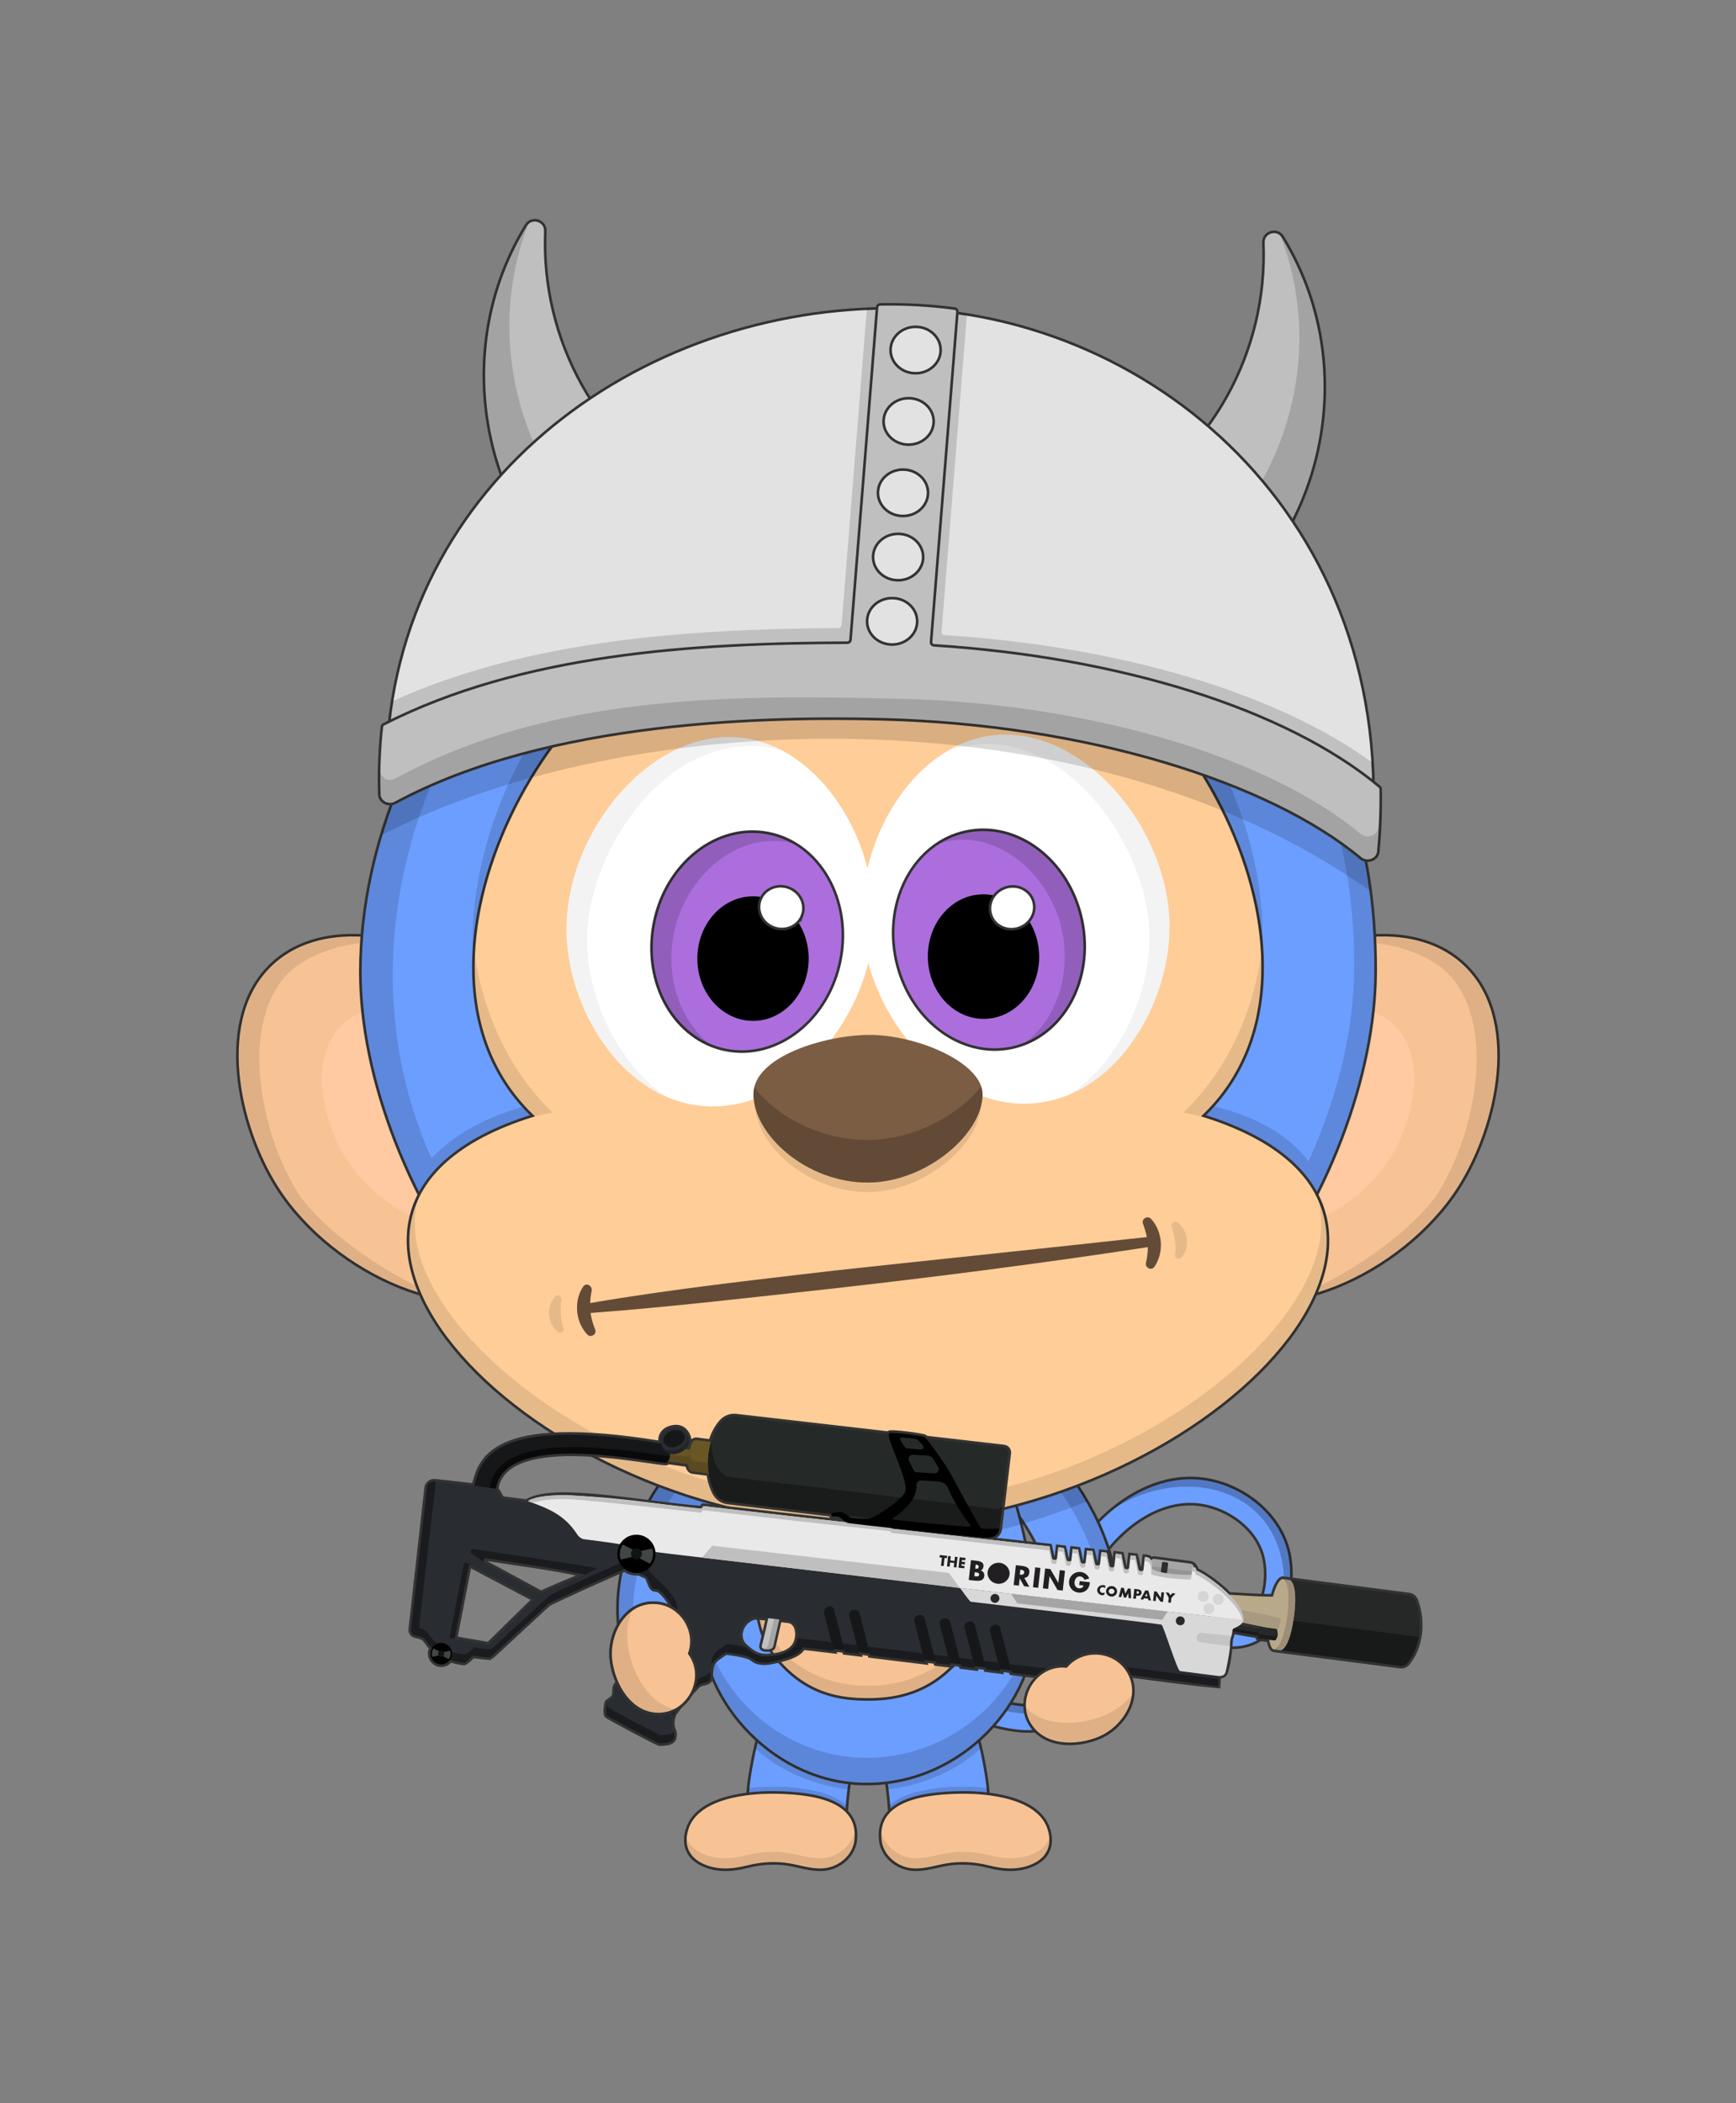 <svg fill="none" height="620" viewBox="0 0 512 620" width="512" xmlns="http://www.w3.org/2000/svg" xmlns:xlink="http://www.w3.org/1999/xlink"><rect x="0" y="0" width="512" height="620" fill="#808080" stroke="none"/><clipPath id="a"><path d="m0 0h512v620h-512z"/></clipPath><g clip-path="url(#a)"><path d="m298.642 510.049c-7.869-1.15-17.85-5.002-30.513-11.78-1.841-.984-2.583-3.387-1.589-5.245.985-1.84 3.387-2.583 5.245-1.589 11.695 6.258 21.108 9.939 27.978 10.943 4.484.656 7.711.155 9.591-1.494 2.11-1.848 1.921-5.115 1.369-11.22-.647-7.149-1.451-16.048 3.066-26.274 6.819-15.457 23.812-30.153 41.709-27.389 11.366 1.76 22.257 10.259 24.758 21.792 2.128 9.82-.933 23.277-11.397 27.036-6.94 2.479-14.869-.366-20.281-4.972-1.618-1.345-1.852-3.875-.473-5.494 1.364-1.602 3.897-1.804 5.498-.406.067.056 6.768 5.681 12.631 3.575 6.641-2.384 7.715-12.238 6.442-18.101-1.821-8.405-10.168-14.504-18.369-15.774-14.39-2.222-28.024 10.615-33.436 22.86-3.706 8.395-3.032 15.86-2.437 22.446.62 6.795 1.195 13.214-3.979 17.748-4.288 3.781-10.396 4.154-15.813 3.338z" fill="#6c9eff" stroke="#333" stroke-miterlimit="10" stroke-width=".775"/><path d="m378.008 459.68c1.714 7.908.183 17.755-5.862 23.572 7.968-5.223 10.086-16.671 8.187-25.432-2.5-11.534-13.39-20.033-24.758-21.793-10.27-1.587-20.426 2.876-28.138 9.427 17.688-12.517 45.459-9.356 50.571 14.226z" fill="#000" fill-opacity=".24"/><path d="m367.309 477.122c-4.19 4.874-11.717 2.365-15.948-1.276-.487-.415-1.07-.703-1.695-.838-.626-.136-1.275-.114-1.89.063.616-1.131 1.803-1.896 3.088-1.999 1.024-.082 2.039.246 2.822.913 3.42 3.022 9.275 5.451 13.623 3.137z" fill="#000" fill-opacity=".24"/><path d="m267.47 491.915c.543-.465 2.403-1.395 3.565-.852 1.082.504 2.377 1.144 3.833 1.864 7.66 3.784 19.758 9.761 28.485 9.761 7.75 0 8.447-3.875 7.362-14.105.132.591.298 1.244.475 1.938 1.491 5.852 3.733 14.647-7.837 14.647-12.633 0-32.362-10.939-35.883-13.253z" fill="#000" fill-opacity=".24"/><path d="m191.985 487.785c5.657 0 10.177-5.049 9.616-10.605-.84-9.846 2.886-20.489 10.222-30.75 6.674-9.338 13.828-14.455 8.325-20.49-5.502-6.035-17.912.608-24.087 9.223-10.185 14.247-15.064 29.312-13.737 43.97.495 4.878 4.003 8.652 9.661 8.652z" fill="#6c9eff" stroke="#333" stroke-miterlimit="10" stroke-width=".775"/><path d="m186.728 474.171c-.064-17.403 13.89-43.038 30.243-50.245-20.15-3.255-37.975 36.192-34.52 54.525 1.117-1.825 3.055-3.608 4.277-4.28z" fill="#000" fill-opacity=".15"/><path d="m249.703 534.209c.775-13.498 4.247-23.937 7.311-32.056s6.574-22.428-6.597-25.733c-18.832-4.725-29.188 39.389-29.961 52.846-.455 7.917 5.707 17.101 13.702 17.56 7.359.358 15.104-4.928 15.545-12.617z" fill="#6c9eff" stroke="#333" stroke-miterlimit="10" stroke-width=".775"/><path d="m220.27 529.247c7.982-1.085 22.94-1.085 29.217 5.27.052-.478.223-1.851.258-2.331-6.535-5.729-21.415-6.116-29.144-5.032-.041.512-.289 1.571-.331 2.093z" fill="#000" fill-opacity=".14"/><path d="m222.75 515.375c7.402 6.865 16.876 10.715 27.59 12.167.09-.776.28-1.888.387-2.635-10.633-1.376-19.871-5.828-27.28-12.555-.31.93-.561 2.366-.697 3.023z" fill="#000" fill-opacity=".14"/><path d="m262.297 534.209c-.775-13.498-4.247-23.937-7.311-32.056s-6.574-22.428 6.597-25.733c18.832-4.725 29.188 39.389 29.961 52.846.455 7.917-5.707 17.101-13.702 17.56-7.359.358-15.104-4.928-15.545-12.617z" fill="#6c9eff" stroke="#333" stroke-miterlimit="10" stroke-width=".775"/><path d="m291.73 529.247c-7.982-1.085-22.94-1.085-29.217 5.27-.052-.478-.223-1.851-.258-2.331 6.535-5.729 21.415-6.116 29.144-5.032.041.512.289 1.571.331 2.093z" fill="#000" fill-opacity=".14"/><path d="m289.25 515.375c-7.402 6.865-16.876 10.715-27.59 12.167-.09-.776-.28-1.888-.387-2.635 10.633-1.376 19.871-5.828 27.28-12.555.31.93.561 2.366.697 3.023z" fill="#000" fill-opacity=".14"/><path d="m320.015 487.785c-5.658 0-10.177-5.049-9.617-10.605.841-9.845-2.886-20.489-10.222-30.75-6.674-9.338-13.827-14.455-8.325-20.49 5.503-6.035 17.912.608 24.087 9.223 10.185 14.247 15.065 29.312 13.738 43.97-.495 4.878-4.004 8.652-9.661 8.652z" fill="#6c9eff" stroke="#333" stroke-miterlimit="10" stroke-width=".775"/><path d="m325.271 474.171c.064-17.403-13.89-43.038-30.242-50.245 20.15-3.255 37.975 36.192 34.52 54.525-1.118-1.825-3.055-3.608-4.278-4.28z" fill="#000" fill-opacity=".15"/><path d="m431.644 283.979c17.22 15.81 10.279 47.94-1.409 66.21-16.656 26.04-54.788 42.431-74.316 28.577-20.395-14.469-17.732-59.972 6.076-83.594 17.775-17.636 51.839-27.542 69.649-11.193z" fill="#f7c394" stroke="#333" stroke-miterlimit="10" stroke-width=".775"/><path d="m411.54 302.594c10.23 10.57 4.666 30.486-3.355 41.522-11.432 15.725-35.987 24.597-47.731 15.168-12.267-9.847-8.896-38.319 6.936-52.263 11.82-10.41 33.579-15.357 44.15-4.427z" fill="#ffc9a1"/><path d="m430.235 350.189c-9.407 14.702-30.241 31.499-53.723 33.591 16.486-3.875 40.302-20.747 47.529-32.041 11.688-18.27 17.881-52.541 1.409-66.21-5.023-4.169-17.783-10.094-35.298-6.994 21.39-6.587 34.532-.95 41.498 5.444 17.214 15.809 10.273 47.94-1.415 66.21z" fill="#000" fill-opacity=".1"/><path d="m80.356 283.979c-17.221 15.81-10.28 47.94 1.409 66.21 16.656 26.04 54.788 42.431 74.317 28.577 20.395-14.469 17.732-59.972-6.076-83.594-17.776-17.636-51.84-27.542-69.65-11.193z" fill="#f7c394" stroke="#333" stroke-miterlimit="10" stroke-width=".775"/><path d="m100.46 302.594c-10.23 10.57-4.666 30.486 3.356 41.522 11.431 15.725 35.986 24.597 47.73 15.168 12.267-9.847 8.896-38.319-6.936-52.263-11.82-10.41-33.579-15.357-44.15-4.427z" fill="#ffc9a1"/><path d="m81.766 350.189c9.407 14.702 30.241 31.499 53.722 33.591-16.486-3.875-40.302-20.747-47.529-32.041-11.689-18.27-17.881-52.541-1.409-66.21 5.023-4.169 17.783-10.094 35.298-6.994-21.39-6.587-34.532-.95-41.498 5.444-17.214 15.809-10.273 47.94 1.415 66.21z" fill="#000" fill-opacity=".1"/><path d="m256 394.94c23.87 0 34.1 20.925 40.3 38.13s8.99 34.1 8.99 45.26c0 23.56-21.496 47.347-49.29 47.585-27.207.234-49.29-24.025-49.29-47.585 0-11.16 2.743-28.133 8.99-45.26 6.2-17.205 16.43-38.13 40.3-38.13z" fill="#6c9eff" stroke="#333" stroke-miterlimit="10" stroke-width=".775"/><path d="m256 525.915c-27.229.248-51.15-24.335-49.29-52.235 1.55 22.94 22.498 44.715 49.29 44.485 26.792-.229 47.74-21.545 49.29-44.485 1.86 27.9-22.061 51.988-49.29 52.235z" fill="#000" fill-opacity=".15"/><path d="m256 414.16c16.12 0 24.8 10.54 26.97 19.84 5.346 22.913 9.92 42.47.62 54.25s-20.917 12.71-27.59 12.71c-7.37 0-18.29-.93-27.59-12.71s-5.028-30.043.62-54.25c2.17-9.3 10.85-19.84 26.97-19.84z" fill="#f7c394" stroke="#333" stroke-miterlimit="10" stroke-width=".775"/><path d="m256 500.96c-21.08 0-34.72-14.57-33.015-33.48.62 17.825 14.88 29.45 33.015 29.45s32.395-11.625 33.015-29.45c1.705 18.91-11.935 33.48-33.015 33.48z" fill="#000" fill-opacity=".1"/><path d="m317.225 436.789c-17.878 7.009-42.005 12.245-61.225 12.245s-40.197-4.097-61.225-12.245c-1.122 1.634-2.575 4.073-3.565 5.735 22.01 8.835 42.625 13.33 64.79 13.33s42.78-4.495 64.79-13.33c-.954-1.658-2.468-4.085-3.565-5.735z" fill="#000" fill-opacity=".15"/><path d="m333.55 130.045c6.559-5.557-19.27-11.78-22.711-21.621-4.154-11.86 61.317 19.7 51.394 40.467-.775 1.629-8.592 14.57-64.73-3.684 61.715 20.023 108.447 62.483 108.227 141.077-.169 60.257-54.261 153.576-149.796 154.408-92.167.805-149.83-92.414-149.664-154.408.205-75.708 66.98-153.595 149.73-159.417 49.509-3.48 72.12 7.766 77.55 3.178z" fill="#6c9eff" stroke="#333" stroke-linecap="round" stroke-linejoin="round" stroke-width=".775"/><path d="m343.6 133.507c-4.597 10.1-32.83-6.2-82.339-2.719-101.287 7.121-174.676 119.536-134.01 210.658 10.562-10.909 23.427-14.009 27.527-15.37 1.23 1.328 2.728 2.739 3.262 3.376-12.611 3.929-27.268 12.463-33.577 24.31-11.822-22.878-18.135-46.897-18.072-67.476.205-75.71 66.994-153.605 149.744-159.428 49.509-3.48 72.007 7.765 77.437 3.171 6.538-5.541-19.292-11.765-22.731-21.606-1.328-3.791 4.467-3.141 12.64.176-3.1-.447-4.805.283-3.96 2.459 3.004 7.811 27.946 13.954 24.079 22.449z" fill="#000" fill-opacity=".14"/><path d="m405.498 286.295c-.056 19.8-5.909 43.169-17.134 65.654-11.619-15.91-32.431-22.265-34.559-22.265.62-.775 2.48-3.053 3.1-3.797 3.643.852 19.936 4.326 29.029 16.461 9.191-20.483 13.41-39.55 13.46-57.483.228-81.257-54.811-121.651-101.891-139.658 61.715 20.022 108.215 62.492 107.995 141.088z" fill="#000" fill-opacity=".14"/><path d="m213.375 186.542c-46.035 0-103.075 97.417-56.342 142.367-89.203 27.9 0 120.745 98.967 120.745 98.968 0 188.17-92.845 98.968-120.745 46.732-44.95-10.308-142.367-56.343-142.367-19.607 0-30.303 9.067-42.625 18.057-12.322-8.99-23.017-18.057-42.625-18.057z" fill="#ffcd98" stroke="#333" stroke-width=".775"/><path d="m372.111 281.634c-2.434-47.823-41.075-95.044-74.633-95.044-20.863 0-33.511 12.732-41.478 18.009-6.37-4.347-20.537-18.009-41.602-18.009-39.618 0-74.105 57.844-74.73 96.52-3.483-41.621 28.458-104.086 74.947-104.086 24.18 0 37.045 11.625 41.385 16.43 4.34-4.805 17.205-16.43 41.385-16.43 46.132 0 78.043 59.133 74.726 102.61z" fill="#000" fill-opacity=".14"/><path d="m124.033 351.333c-21.068 38.016 51.819 98.244 131.967 98.244s153.942-60.892 131.712-98.868c14.78 34.736-55.651 93.055-131.712 93.055-75.607 0-145.651-57.625-131.967-92.431z" fill="#000" fill-opacity=".1"/><path d="m139.808 280.145c-1.103 18.204 3.723 35.652 17.275 48.687-1.616.506-3.174 1.187-4.674 1.735 3.461-1.115 6.768-1.904 10.591-2.587-13.104-12.604-20.687-29.724-23.192-47.835z" fill="#000" fill-opacity=".1"/><path d="m359.928 330.615c-3.374-.994-6.913-1.918-10.928-2.635 13.225-12.721 20.827-30.041 23.261-48.338 1.222 18.386-3.566 36.035-17.243 49.19 1.755.549 3.292 1.185 4.91 1.783z" fill="#000" fill-opacity=".1"/><path d="m218.748 217.474c24.008 2.79 41.305 32.357 38.75 58.4-2.539 25.937-25.217 53.01-51.131 50.065-23.529-2.682-38.79-28.864-39.293-50.865-.668-29.475 24.931-60.709 51.674-57.6z" fill="#fff"/><path d="m247.898 282.91c3.427-17.663-6.121-34.374-21.327-37.324-15.205-2.95-30.31 8.977-33.737 26.64s6.122 34.373 21.327 37.323c15.206 2.951 30.311-8.977 33.737-26.639z" fill="#ac6edd" stroke="#333" stroke-miterlimit="10" stroke-width=".775"/><path d="m222.087 300.942c9.069 0 16.421-8.221 16.421-18.361 0-10.141-7.352-18.362-16.421-18.362s-16.421 8.221-16.421 18.362c0 10.14 7.352 18.361 16.421 18.361z" fill="#000"/><path d="m236.609 269.748c1.155-3.263-.684-6.89-4.107-8.102-3.423-1.211-7.135.452-8.289 3.714-1.155 3.263.684 6.89 4.107 8.101 3.423 1.212 7.135-.451 8.289-3.713z" fill="#fff" stroke="#333" stroke-miterlimit="10" stroke-width=".775"/><path d="m230.564 221.185c-31.68-8.664-58.044 28.869-57.398 57.042.383 16.623 9.201 35.617 23.668 45.205-18.042-7.561-29.326-29.501-29.76-48.36-.671-29.467 24.928-60.696 51.671-57.59 4.135.494 8.142 1.75 11.819 3.703z" fill="#000" fill-opacity=".05"/><path d="m234.862 248.859c-17.491-4.971-32.975 10.121-36.138 26.418-2.596 13.384 2.181 26.229 11.214 33.069-12.691-4.96-20.186-20.139-17.089-36.098 3.429-17.67 18.535-29.588 33.741-26.637 2.932.57 5.736 1.67 8.272 3.248z" fill="#000" fill-opacity=".15"/><path d="m292.27 216.832c-23.953 3.205-40.732 33.07-37.727 59.067 2.992 25.885 26.138 52.56 51.998 49.155 23.478-3.091 38.285-29.535 38.398-51.541.152-29.474-25.987-60.253-52.669-56.681z" fill="#fff"/><path d="m298.43 308.867c15.152-3.215 24.407-20.089 20.673-37.69-3.735-17.6-19.046-29.262-34.197-26.047-15.152 3.216-24.408 20.09-20.673 37.69 3.735 17.601 19.045 29.262 34.197 26.047z" fill="#ac6edd" stroke="#333" stroke-miterlimit="10" stroke-width=".775"/><path d="m290.386 300.345c9.067-.159 16.274-8.506 16.097-18.645-.176-10.139-7.671-18.231-16.738-18.072-9.068.158-16.275 8.506-16.098 18.645s7.671 18.23 16.739 18.072z" fill="#000"/><path d="m300.693 273.481c3.402-1.271 5.177-4.93 3.966-8.172-1.212-3.242-4.952-4.84-8.353-3.569-3.402 1.272-5.177 4.93-3.966 8.172 1.212 3.242 4.951 4.84 8.353 3.569z" fill="#fff" stroke="#333" stroke-miterlimit="10" stroke-width=".775"/><path d="m344.935 273.513c-.102 19.107-11.276 41.561-29.587 49.168 14.77-9.551 23.573-29.152 23.663-46.12.149-28.456-28.07-66.843-59.823-55.053 4.03-2.418 8.415-4.052 13.078-4.676 26.686-3.572 52.825 27.207 52.669 56.681z" fill="#000" fill-opacity=".05"/><path d="m301.739 307.893c9.434-6.766 14.353-20.006 11.45-33.682-3.471-16.358-19.605-31.218-37.004-25.373 2.639-1.804 5.606-3.073 8.732-3.737 15.153-3.217 30.464 8.444 34.201 26.04 3.457 16.29-4.21 31.956-17.379 36.752z" fill="#000" fill-opacity=".15"/><path d="m242.05 551.18c4.96 0 9.779-3.657 10.338-8.701 1.413-12.744-14.624-13.902-23.352-14.093-8.851-.194-23.876 1.482-26.509 11.201-2.301 8.493 5.656 11.593 11.313 11.593 5.658 0 7.595-1.883 14.413-1.883 5.954 0 8.838 1.883 13.797 1.883z" fill="#f7c394" stroke="#333" stroke-miterlimit="10" stroke-width=".775"/><path d="m241.895 547.77c-4.959 0-7.843-1.883-13.797-1.883-6.818 0-8.755 1.883-14.413 1.883-4.4 0-10.191-1.875-11.465-6.705-1.043 7.378 6.304 10.115 11.62 10.115 5.658 0 7.595-1.883 14.413-1.883 5.954 0 8.838 1.883 13.797 1.883 6.644 0 11.315-5.293 10.216-12.44-.46 5.186-5.275 9.03-10.371 9.03z" fill="#000" fill-opacity=".1"/><path d="m269.95 551.18c-4.959 0-9.778-3.657-10.337-8.701-1.413-12.744 14.624-13.902 23.352-14.093 8.851-.194 23.875 1.482 26.509 11.201 2.301 8.493-5.656 11.593-11.314 11.593-5.657 0-7.595-1.883-14.412-1.883-5.954 0-8.838 1.883-13.798 1.883z" fill="#f7c394" stroke="#333" stroke-miterlimit="10" stroke-width=".775"/><path d="m270.105 547.77c4.96 0 7.844-1.883 13.798-1.883 6.817 0 8.755 1.883 14.412 1.883 4.401 0 10.192-1.875 11.466-6.705 1.043 7.378-6.304 10.115-11.621 10.115-5.657 0-7.595-1.883-14.412-1.883-5.954 0-8.838 1.883-13.798 1.883-6.643 0-11.314-5.293-10.215-12.44.46 5.186 5.275 9.03 10.37 9.03z" fill="#000" fill-opacity=".1"/><path d="m194.217 505.283c8.806.007 14.413-10.557 9.081-17.867 2.467-7.008-2.803-14.786-10.332-14.966-8.68-.207-13.697 9.068-12.788 16.916.85 7.333 5.817 15.91 14.039 15.917z" fill="#f7c394" stroke="#333" stroke-miterlimit="10" stroke-width=".775"/><path d="m180.178 489.366c1.052 9.077 8.428 19.654 19.433 14.539-10.668-1.365-18.135-19.453-12.882-29.735-.836.595-2.153 1.292-4.278 4.28-1.905 3.367-2.743 7.16-2.273 10.916z" fill="#000" fill-opacity=".1"/><path d="m222.675 325.346c0 11.834 15.322 26.195 33.52 26.04 16.774-.148 33.13-14.346 33.13-26.006 0-23.58-66.65-23.936-66.65-.034z" fill="#000" fill-opacity=".1"/><path d="m222.21 322.555c0 11.835 15.536 26.195 33.987 26.04 17.009-.147 33.593-14.345 33.593-26.005 0-9.383-19.567-17.635-33.593-17.515-13.023.12-33.987 6.379-33.987 17.48z" fill="#7a5d43"/><path d="m222.455 320.505c6.472 8.486 19.325 15.646 33.767 15.534 13.362-.106 26.492-7.304 33.184-15.74.251.753.384 1.518.384 2.29 0 11.661-16.584 25.859-33.593 26.006-18.451.155-33.987-14.205-33.987-26.04 0-.703.084-1.386.245-2.05z" fill="#000" fill-opacity=".2"/><path d="m317.783 505.283c-8.807.007-14.413-10.557-9.082-17.867-2.467-7.008 2.803-14.786 10.332-14.966 8.681-.207 13.697 9.068 12.788 16.916-.849 7.333-5.816 15.91-14.038 15.917z" fill="#f7c394" stroke="#333" stroke-miterlimit="10" stroke-width=".775"/><path d="m331.821 489.366c-1.051 9.077-8.427 19.654-19.432 14.539 10.667-1.365 18.135-19.453 12.882-29.735.835.595 2.153 1.292 4.278 4.28 1.905 3.367 2.743 7.16 2.272 10.916z" fill="#000" fill-opacity=".1"/><path d="m347.185 360.299c3.227 2.263 3.989 7.597 1.159 10.475-.609.62-1.973.162-1.803-.806.492-2.795-.101-5.755-.961-8.435-.295-.921.741-1.804 1.6-1.226z" fill="#000" fill-opacity=".1"/><path d="m163.77 382.154c-2.736 2.838-2.466 8.219.861 10.504.716.492 1.967-.218 1.616-1.135-1.016-2.65-.999-5.668-.666-8.464.114-.959-1.071-1.629-1.805-.898z" fill="#000" fill-opacity=".1"/><path d="m339.424 359.256c3.517 3.704 3.937 9.945 1.063 14.142-.878 1.328-2.839.326-2.506-1.156.336-1.51.561-3.059.552-4.609-30.562 4.688-61.239 8.62-91.959 12.103-23.662 2.592-50.076 5.672-72.399 7.305.226 1.68.731 3.314 1.366 4.881.537 1.383-1.271 2.549-2.31 1.49-3.515-3.672-4.099-9.904-1.241-14.127.918-1.32 2.675-.297 2.526 1.122-.242 1.224-.42 2.468-.475 3.716 23.608-4.051 48.056-6.774 71.986-9.569 30.74-3.347 61.485-6.482 92.219-9.887-.256-1.356-.683-2.657-1.149-3.953-.498-1.381 1.299-2.508 2.325-1.458z" fill="#634b37"/><path clip-rule="evenodd" d="m273.06 423.991 23.056 2.654c.814.105 1.423.885 1.315 1.707l-2.668 22.37c-.288 2.225-2.739 2.735-4.616 2.523-4.688-.337-17.378-1.692-27.266-2.793l.232.216s25.202 2.806 46.418 5.171c.254 1.024.358 1.577.641 2.807.111.481.155 1.085.775 1.162.615.077.742-.08.853-.93.142-1.087.256-2.121.328-2.75.538.058 1.076.118 1.613.179.306 1.021.461 2.261.694 3.114.232.852 1.395 1.24 1.55.155.176-1.238.241-1.752.382-2.977l1.588.179c.355 1.248.379 2.086.742 3.418.233.852 1.438 1.007 1.55 0 .155-1.395.263-2.293.358-3.126l1.562.175c.095.285.625 2.892.793 3.648.155.698 1.315.735 1.395.233.232-1.473.394-2.791.484-3.581l1.542.171c.299.852.484 2.381.745 3.487.161.685.404.809.794.853.697.077.771-.746.852-1.395.081-.65.306-2.645.306-2.645l1.638.183c.304 1.377.571 2.514.769 3.702.155.93 1.481.811 1.534.257l.418-3.655c.536.059 1.035.114 1.489.168.201.827.593 2.477.821 3.617.233 1.163 1.418.942 1.473.388l.456-3.691c.784.048 1.506.193 1.791.978.211-.35.588-.489 1.019-.431l10.685 1.418c.851.114 1.516 1.318 1.687 2.07.973.17 5.933 3.313 9.638 7.068 3.276.187 9.16.62 12.937.572.86-3.205 2.009-5.311 3-5.183 12.379 1.607 24.76 3.201 37.14 4.803.838.11 1.568.682 1.877 1.469 2.282 5.942 1.724 13.394-2.354 18.456-.504.627-1.319.954-2.117.849-12.414-1.602-24.877-3.213-37.22-4.805 2.26.29 7.714.988-.009-.01-.669-.087-1.148-1.175-1.395-2.893l-3.098-.401c-.342-.051-.314-.574-.325-.843-1.608-.172-5.993-.881-7.467-1.322-.088.493-.08 1.012-.285 1.477-.424.956-.434 2.196-.434 3.025-.184 2.194-.625 5.603-1.424 7.851-.137.388-.775 1.008-2.022.923-.002.954-.039 1.898-.12 2.827-8.693-.82-17.358-2.031-26.018-3.151l-2.758 3.851c-9.764-1.857-19.188-2.957-29.022-4.166l-2.99-.368-.164-.635-3.343-.403c.067.257.121.466.16.618l-4.143-.512-.157-.606-3.35-.404.155.601-3.933-.48-.154-.595-3.353-.405.152.587-4.142-.506-.151-.58-3.346-.404c.061.236.111.43.148.571-4.986-.615-9.973-1.219-14.96-1.822l-.045-.006-.006-.001-1.043-.126-.143-.552-3.347-.404c.058.224.106.41.143.551l-4.14-.498-.143-.552-3.344-.404c.058.225.106.412.143.554-5.565-.664-9.054-1.066-9.119-1.036-1.126 2.384-5.579 3.401-8.551 4.079-2.126.486-4.517.751-6.341-.766-1.514-1.259-7.834-1.857-7.834-1.857-4.264 2.798-4.352 2.951-4.581 7.813-.421 1.439-2.306.987-3.444 1.821-1.036.744-7.107 7.87-7.339 8.719-.637 1.763-.732 3.354.098 5.085.561 3.249-1.696 3.332-4.274 3.415-.557-.07-15.012-7.716-15.511-8.221-.438-.541-.19-2.836.121-3.874 1.272-.981 1.739-1.204 1.936-1.571.409-.763.252-1.995.366-2.836.329-1.114 6.297-9.046 12.933-11.451 2.813-.978 5.379-6.228 4.775-9.913-.726-2.824-2.47-5.604-4.762-7.393-.782-.247-1.449-.127-1.832-.472-.744-.67-.849-1.977-1.667-3.302-.106-.173-1.244-.701-2.524-1.229-1.452.163-2.941-.252-4.096-1.151-2.846 1.174-21.479 9.49-22.527 10.299-1.122.867-16.899 15.71-17.209 15.796-1.704-.192-3.414-.321-5.114-.541-.223.445-2.052 1.9-2.353 2.061-.249.133-2.94-.388-4.277-.863-.571.846-1.539 1.402-2.637 1.401-2.43-.004-3.942-2.754-2.724-4.797-.631-.691-1.267-1.559-1.761-2.233-.934-1.274-1.825-1.146-3.317-1.614-.777-.243-1.173-.998-1.082-1.807l4.685-41.569c.131-1.164 1.156-2.01 2.321-1.89 2.997.307 7.726.852 11.603 1.308 1.938-7.104 4.193-20.85 55.159-12.502-.357-1.564.118-3.691 2.699-4.494 3.314-1.03 4.731 1.09 5.206 2.41.591 1.641.218 2.773-.775 3.72l1.329.194c.162-.705.372-1.388.627-2.027.22-.555.804-.899 1.396-.822l4.201.543c.663-2.264 1.725-4.335 3.208-5.957 1.071-1.172 2.683-1.76 4.257-1.555l44.994 5.179c.023-.117.067-.205.134-.261.526-.441 9.593.75 10.383 1.159.084.044.219.168.394.357zm-16.555 23.678-6.232-.744c.304.211.56.382.706.43.438.145 4.445.482 5.526.314zm-11.331-1.354-30.573-3.653c-1.576-.202-2.987-1.182-3.727-2.588-.884-1.693-1.485-3.674-1.789-5.763l-4.779-.62c-.905-.113-1.374-1.192-1.394-2.015l-5.967-.853c0 .155-.34.42-.747.378-8.74-.895-47.686-8.957-49.959 7.757.735.652 1.488 2.703 1.855 2.883 2.754.345 5.688.713 8.783 1.101-.314-.113-1.085-.261-1.085-.494 8.448-4.417 32.473.698 51.109 2.261l.53-.747.492.058h.001c13.891 1.611 27.78 3.223 41.682 4.73-.625-.447-1.888-1.485-2.213-1.612-.398-.156-1.641-.105-1.914-.158-.205-.04-.314-.403-.305-.665zm128.192 33.448-1.67-.216c-.29-.032-.382.308-.459.52-1.444-.22-4.053-.736-5.471-1.061.278-.21.525-.449.693-.72 2.3.503 4.622.907 6.907 1.477zm-153.368 5.823c-3.354-2.685-1.461-7.853 2.408-8.887.36-.051 2.167.108 4.18.316-.565 2.791-1.536 6.69-1.91 8.165-.09.351.118.722.464.827.7.207 2.645.356 2.873-.708l1.799-7.935c1.313.147 2.403.276 2.847.329 3.406.635 3.19 6.177 1.152 8.074-1.661 1.695-4.179 2.27-6.448 2.446-3.046.34-4.823-.345-7.365-2.627zm-85.901-2.525 4.136-21.299c.067-.288.402-.44.662-.309l17.966 9.497c.433.229.515.836.172 1.174l-12.917 12.69c-3.334-.617-6.689-1.117-10.019-1.753zm38.414-18.894c-11.061-2.344-18.501-3.119-29.138-4.831-.817-.108-1.094.995-.433 1.331l16.62 9.014c3.75-1.735 8.632-3.75 12.951-5.514z" fill="#ff6a6a" fill-rule="evenodd" stroke="#333" stroke-width="1.55"/><path d="m196.62 430.402 9.097 1.208.514-3.867-9.098-1.209z" fill="#695624"/><path d="m196.852 428.647-.273 2.114 6.579.85.273-2.113z" fill="#5b4920"/><path d="m139.836 438.09c1.371.15 4.865.697 6.394.939 2.171-16.808 41.215-8.725 49.968-7.828 1.635.166 1.933-5.128.853-5.314-53.056-9.072-55.248 5.018-57.215 12.203z" fill="#161719"/><path d="m146.23 439.029c2.173-16.808 41.214-8.723 49.968-7.828.746.076 1.214-.982 1.398-2.168-.15.123-.343.182-.536.164-9.187-.921-50.247-9.23-52.658 9.479.53.137 1.139.276 1.828.353z" fill="#09090a"/><path d="m230.324 475.104-2.311 10.194c-.228 1.065-2.173.916-2.873.709-.346-.105-.554-.476-.464-.827.523-2.065 2.216-8.877 2.33-10.756.128-2.22 3.318.68 3.318.68z" fill="#c1c1c1"/><path d="m225.007 485.956c.739.454 2.779.36 3.006-.658l2.309-10.192c-1.555-1.414-3.899-2.335-1.511-.195l-2.308 10.191c-.129.587-.995.807-1.496.854z" fill="#a5a5a5"/><path d="m325.428 495.695-82.312-9.93-3.055-15.193 83.249 10.09z" fill="#161719"/><path clip-rule="evenodd" d="m121.239 480.198c-.091.809.305 1.564 1.082 1.807 1.492.468 2.383.34 3.317 1.614.599.818 1.408 1.921 2.163 2.648-.635 3.891 2.659 4.033 4.381 2.855.589.131 4.734 1.038 5.035.877s1.95-1.504 2.173-1.948c1.44.185 3.694.38 5.114.54.31-.086 16.087-14.929 17.209-15.796 1.122-.866 22.41-10.341 22.883-10.436.473-.096 6.023 2.126 6.264 2.517s1.322 3.128 1.589 3.294c.266.166 1.058.211 1.91.48 2.292 1.789 4.036 4.569 4.762 7.393.604 3.685-1.962 8.935-4.775 9.913-6.636 2.405-12.604 10.337-12.933 11.451-.255 1.873-.153 2.439-.366 2.836-.197.367-.664.59-1.936 1.571-.311 1.038-.559 3.333-.121 3.874.499.505 14.954 8.151 15.511 8.221 2.578-.083 4.835-.166 4.274-3.415-.83-1.731-.735-3.322-.098-5.085.232-.849 6.303-7.975 7.339-8.719 1.138-.834 3.023-.382 3.444-1.821.229-4.862.317-5.015 4.581-7.813 0 0 6.32.598 7.834 1.857 1.824 1.517 4.215 1.252 6.341.766 2.972-.678 7.425-1.695 8.551-4.079.065-.03 3.554.372 9.119 1.036-.401-1.552-2.213-8.536-2.81-10.838-.554-2.134 2.383-3.33 2.947-1.148l3.207 12.388 4.14.499c-.426-1.647-2.416-9.326-2.883-11.131-.505-1.953 2.533-2.739 3.038-.786l3.192 12.321c5.352.648 10.704 1.295 16.054 1.955-.42-1.623-2.621-10.121-3.092-11.93-.506-1.957 2.535-2.743 3.04-.786l3.401 13.129 4.142.506-3.073-11.879c-.514-1.919 2.568-2.779 3.037-.787l3.391 13.079 3.933.48-3.061-11.83c-.498-1.921 2.571-2.778 3.04-.786l3.373 13.025 4.143.512c-.419-1.63-2.582-9.972-3.05-11.785-.506-1.953 2.532-2.739 3.037-.786l3.36 12.991c11.612 1.429 22.138 2.721 28.38 3.499l.545.635 3.087.4 2.758-3.851c8.899 1.15 17.357 2.334 26.018 3.151.801-9.19-2.628-19.749-4.009-28.684-50.179-6.615-157.629-20.161-207.077-26.358-.428-.21-1.383-2.97-2.22-3.078-2.358-.283-12.515-1.5-17.629-2.024-1.165-.12-2.19.726-2.321 1.89zm101.167-3.499c-3.869 1.034-5.762 6.202-2.408 8.887 2.542 2.282 4.319 2.967 7.365 2.627 2.269-.176 4.787-.751 6.448-2.446 2.038-1.897 2.254-7.439-1.152-8.074-1.42-.171-9.447-1.108-10.253-.994zm-84.173-14.937-4.136 21.299c1.985.379 7.045 1.203 10.019 1.753l12.917-12.69c.343-.338.261-.945-.172-1.174l-17.966-9.497c-.26-.131-.595.021-.662.309zm34.278 2.405c-1.761.679-10.441 4.321-12.951 5.514l-16.62-9.014c-.661-.336-.384-1.439.433-1.331l20.656 2.821c3.366.869 5.952 1.394 8.482 2.01z" fill="#292c31" fill-rule="evenodd"/><path d="m377.753 486.508 35.226 4.546c.798.105 1.613-.222 2.117-.849 1.123-1.394 2.939-4.246 3.509-8.657.44-3.311.042-6.68-1.156-9.799-.308-.787-1.038-1.359-1.876-1.469l-35.136-4.546s2.46.915 1.193 10.709-3.877 10.065-3.877 10.065z" fill="#262827"/><path d="m379.691 476.194c.741-5.733.178-10.531-1.258-10.717-1.435-.186-3.2 4.312-3.94 10.045-.741 5.733-.178 10.531 1.257 10.717 1.436.185 3.2-4.312 3.941-10.045z" fill="#b8a98a"/><path d="m360.454 470.004c2.296-.013 14.617 1.121 17.778.445.41 2.731-.665 9.308-1.593 10.448-2.45-1.517-12.737-2.679-13.17-3.603-.433-.925-3.015-7.29-3.015-7.29z" fill="#b8a98a"/><path d="m361.957 473.705c.65 1.582 1.302 3.162 1.504 3.587.44.931 10.728 2.088 13.179 3.604.398-.489.824-1.978 1.146-3.738-3.574-1.31-12.949-2.563-15.829-3.453z" fill="#a89a80"/><path d="m372.143 480.172c-.93-.012-6.8-1.192-7.322-1.413s-1.797 1.392-1.847 1.781 7.342 1.57 8.425 1.6c1.084.029.744-1.968.744-1.968z" fill="#252a28"/><path d="m362.974 480.54c-.05.386 7.343 1.57 8.425 1.599.704.02.807-.82.794-1.409-.109.296-.31.513-.676.503-.949-.025-6.73-.94-8.123-1.422-.233.312-.402.593-.42.729z" fill="#191c1b"/><path d="m339.877 464.12 10.684 1.419c.58.077 1.112-.33 1.189-.91l.331-2.49c.077-.579-.331-1.112-.91-1.189l-10.684-1.418c-.58-.077-1.112.33-1.189.91l-.331 2.49c-.077.579.331 1.111.91 1.188z" fill="#a5a5a5"/><path d="m339.179 460.568-.314 3.117c-.355 2.761 12.581 3.449 12.81 1.655l.314-3.116c-.072.566-.615.99-1.187.914l-10.704-1.383c-.573-.072-.992-.619-.919-1.187z" fill="#939393"/><path d="m342.59 464.544 1.078.139c.2.026.384-.116.41-.316l.438-3.391c.026-.201-.116-.384-.316-.41l-1.078-.139c-.2-.026-.383.115-.409.316l-.438 3.391c-.026.2.115.384.315.41z" fill="#292c31"/><path d="m283.119 468.124c.31.252 2.785 3.995 3.239 4.053s55.668 6.523 56.216 6.747 4.64 13.571 5.442 13.675l11.129 1.439c1.635.18 1.991-.501 2.194-.848.216-.367 1.448-6.672 1.407-7.912.003-.854-.347-1.994.27-2.737.491-.668.281-1.608.616-2.324.142-.294 2.968-1.04 3.057-2.631z" fill="#d8d8d8"/><path d="m354.149 484.143 8.603 1.14c.004-1.226.035-1.929.435-3.047l-8.717-.902c-1.779-.162-2.132 2.578-.321 2.809z" fill="#c4c4c4"/><path d="m155.923 442.602c6.042 2.134 10.615 4.06 14.288 9.675.383.724 1.413 1.377 1.921 1.442 9.535 1.235 13.468 1.718 21.101 3.773.88.237 89.567 10.381 89.875 10.632l83.577 9.474c.327-5.864-12.217-14.297-13.827-14.578-.194-.842-.18-1.013-1.158-1.019-.133-.017-.124 2.367-.425 2.411-2.27-.102-9.857-.333-11.653-1.762.239-3.554-.79-3.498-1.946-3.665l-.427 3.719c-.056.555-.696.829-1.057.782-1.001-.112-1.083-4.539-1.266-4.815-.454-.054-.953-.109-1.489-.168l-.418 3.655c-.053.554-.752.658-1.113.611-.693-.078-1.009-4.29-1.19-4.569l-1.638-.184-.41 3.58c-.055.553-.647.82-1.007.773-.77-.087-1.099-4.371-1.28-4.653l-1.542-.171-.4 3.504c-.054.554-.772.564-1.133.517-.77-.086-.958-4.036-1.139-4.321l-1.562-.175-.394 3.433c-.055.553-.771.556-1.132.509-.966-.421-.941-3.947-1.124-4.234l-1.588-.179-.385 3.357c-.055.555-.738.368-1.098.321-.758-.291-.96-3.68-1.143-3.97-.531-.06-1.071-.121-1.613-.179l-.375 3.281c-.054.555-.767.541-1.128.494-.821-.326-.915-3.774-1.094-4.064-21.216-2.365-46.418-5.17-46.418-5.17l-.592-.553c-18.382-1.892-36.734-4.024-55.09-6.154l-.53.747c-2.349.35-46.082-7.179-50.978-2.107z" fill="#e9e9e9"/><path d="m359.338 473.104c.892.002 1.616-.72 1.617-1.612.002-.892-.72-1.617-1.612-1.618s-1.616.721-1.618 1.613c-.001.892.721 1.616 1.613 1.617z" fill="#d6d6d6"/><path d="m354.846 472.217c.892.001 1.616-.721 1.617-1.613.002-.892-.72-1.616-1.612-1.617s-1.616.721-1.618 1.613c-.001.892.721 1.616 1.613 1.617z" fill="#d6d6d6"/><path d="m356.532 475.812c.892.002 1.616-.72 1.617-1.612s-.721-1.616-1.613-1.618c-.892-.001-1.616.721-1.617 1.613s.721 1.616 1.613 1.617z" fill="#d6d6d6"/><path d="m348.098 479.111c.727.001 1.317-.587 1.318-1.314s-.588-1.317-1.314-1.318c-.727-.001-1.317.587-1.318 1.314s.587 1.317 1.314 1.318z" fill="#252a28"/><path d="m293.442 472.504c.727.001 1.317-.587 1.318-1.314s-.587-1.317-1.314-1.318-1.317.587-1.318 1.314.587 1.317 1.314 1.318z" fill="#252a28"/><path d="m300.023 472.65 42.739 4.855 1.6-2.439-46.182-5.235z" fill="#a5a5a5"/><path d="m207.046 459.15 76.073 8.973-3.275-4.455-69.802-8.009z" fill="#bfbfbf"/><path d="m377.751 486.5 35.228 4.554c.799.104 1.613-.222 2.119-.849 1.034-1.282 2.66-3.813 3.353-7.656l-37.006-4.784c-1.321 8.507-3.694 8.735-3.694 8.735z" fill="#181919"/><path d="m326.912 496.776.396.401 3.087.4 2.758-3.851c3.048.394 6.105.79 9.176 1.188 5.486.71 11.017 1.426 16.622 2.148.186.024.351-.122.35-.31l-.016-1.833-26.902-3.467-2.583 3.603-3.085-.399-.545-.635c-9.481-1.181-19.019-2.349-28.525-3.517l.747 2.545c9.456 1.163 17.593 2.254 28.52 3.727z" fill="#191b1e"/><path d="m295.037 492.63-4.142-.511-.744-2.542c1.375.169 2.888.354 4.231.521z" fill="#191b1e"/><path d="m287.549 491.709-3.933-.48-.743-2.543 4.021.488z" fill="#191b1e"/><path d="m280.264 490.817-4.143-.507-.742-2.544 4.229.516z" fill="#191b1e"/><path d="m272.772 489.899c-5.67-.7-11.155-1.362-16.053-1.955l-.746-2.551c4.88.592 10.488 1.274 16.144 1.965v.009z" fill="#191b1e"/><path d="m253.376 487.538-4.139-.499-.747-2.551 4.231.508v.01z" fill="#191b1e"/><path d="m371.257 482.945 4.672.604c.112.015.228-.036.294-.128.619-.89.77-2.053.396-3.072-.039-.105-.139-.184-.251-.198l-4.672-.604c-.125-.014-.253.055-.31.167-.401.823-.565 2.091-.386 2.989.026.124.132.224.257.242z" fill="#252a28"/><path d="m370.989 482.703c.028.127.135.226.263.242l4.673.605c.112.015.228-.036.293-.128.425-.609.649-1.365.597-2.109-.102.318-.25.619-.44.893-.066.092-.182.142-.293.128l-4.673-.604c-.129-.017-.236-.116-.263-.243-.047-.301-.057-.607-.03-.91-.195.705-.239 1.093-.127 2.126z" fill="#191c1b"/><path d="m375.758 486.249 1.993.257s2.614-.257 3.879-10.052c1.265-9.796-1.195-10.709-1.195-10.709l-1.993-.259c1.437.186 1.998 4.984 1.259 10.718-.74 5.734-2.506 10.231-3.943 10.045z" fill="#9b8e78"/><path d="m156.973 442.983c-.468-.184-.833-.298-1.05-.381-1.061-.417 4.875-2.274 12.508-1.838s38.473 3.965 38.473 3.965l.53-.746c18.359 2.13 36.716 4.248 55.101 6.141l.591.552s25.202 2.805 46.418 5.171l.741 3.535c.099.481 1.252.662 1.452.151l-.126 1.092c-.065.592-1.366.528-1.481-.034l-.742-3.535-46.418-5.172-.592-.553c-18.384-1.89-36.738-4.018-55.096-6.147l-.529.745s-30.843-3.528-38.473-3.966c-4.981-.288-9.244.383-11.307 1.02z" fill="#bfbfbf"/><path d="m334.788 459.878c-.254-.025-.523-.053-.805-.083-.215-.024-.438-.048-.667-.074l.138-1.218c.496.055.993.109 1.489.168l.841 3.998c.106.514 1.243.685 1.452.151l-.126 1.093c-.07.615-1.36.552-1.483-.035z" fill="#bfbfbf"/><path d="m337.548 460.195.575.064c.414.054 1.714.477 1.353 3.6-.08.62 4.958 1.275 5.951 1.404.993.128 5.398.403 5.702.355.169-.024.343-1.454.288-1.445-1.606.265-10.202-.274-11.671-1.768.321-2.849-1.052-3.3-1.466-3.353l-.594-.067z" fill="#bfbfbf"/><path d="m352.314 463.281c.21.027.4.948.4.948 1.498.262 12.486 7.596 13.716 13.339l.265.031c.328-5.863-12.216-14.296-13.826-14.578 0 0-.185-.921-.399-.949-.252-.033-.507-.037-.759-.069-.075-.013-.136 1.04-.151 1.209.251.03.503.037.754.069z" fill="#bfbfbf"/><path d="m328.95 459.234 1.62.182.823 3.923c.124.597 1.407.706 1.482.034l.125-1.084c-.195.499-1.338.395-1.452-.15l-.822-3.924-1.638-.184z" fill="#bfbfbf"/><path d="m326.235 458.932-1.522-.169.137-1.205 1.542.172.805 3.845c.105.513 1.24.681 1.45.151l-.125 1.085c-.067.616-1.361.552-1.482-.035z" fill="#bfbfbf"/><path d="m320.478 458.288 1.549.173.792 3.769c.115.562 1.416.627 1.481.035l.126-1.093c-.209.534-1.346.363-1.452-.15l-.79-3.77-1.562-.174z" fill="#bfbfbf"/><path d="m317.811 457.993-1.572-.176.14-1.202 1.588.179.77 3.688c.098.481 1.251.663 1.45.151l-.125 1.085c-.072.645-1.375.482-1.482-.035z" fill="#bfbfbf"/><path d="m312 457.348c.533.056 1.065.115 1.597.174l.757 3.614c.115.564 1.418.629 1.482.035l.131-1.162c-.201.51-1.337.319-1.436-.161l-.776-3.526c-.538-.06-1.075-.121-1.613-.179z" fill="#bfbfbf"/><path d="m132.565 482.81c.454.129.916.181 1.532.25l4.133-21.298c.067-.288.402-.44.662-.309l-1.432-.799c-.266-.131-.605.032-.663.328z" fill="#191b1e"/><path d="m123.564 479.843 4.968-43.075c-1.599-.18-2.455.499-2.608 1.861l-4.685 41.569c-.091.81.305 1.564 1.082 1.808 1.484.465 2.384.35 3.317 1.623 2.607 3.556 4.697 5.793 11.477 6.557.301-.161 2.052-1.681 2.275-2.128.353.047 4.811.627 5.114.543.155-.044 4.38-3.967 8.611-7.898 4.023-3.735 8.052-7.477 8.598-7.898 1.122-.865 22.41-10.341 22.883-10.438s6.023 2.127 6.264 2.518 1.322 3.127 1.589 3.295c.266.167 1.058.21 1.91.48 2.477 2.004 4.554 5.142 4.875 8.377 2.83-6.105-5.398-10.308-8.062-14.563-.243-.388-5.795-2.613-6.264-2.517-.47.095-21.759 9.569-22.883 10.438-.539.417-4.448 4.049-8.405 7.725-4.294 3.989-8.643 8.029-8.803 8.071-.307.08-4.764-.497-5.114-.542-.218.444-1.863 1.789-2.173 1.949-5.52.141-8.938-2.783-11.57-6.371-.781-1.065-1.171-1.01-2.396-1.384z" fill="#191b1e"/><path d="m209.89 490.875c-.192-3.147 1.487-4.258 3.889-5.848.482-.319.566-.364 1.136-.31 1.126.105 3.683.345 5.248 1.021 2.57 2.172 4.184 2.812 7.195 2.475 3.366-.262 7.201-1.596 7.908-5.294.062-.02 4.962.592 9.962 1.187l.655 2.532c-5.565-.664-9.054-1.066-9.119-1.038-1.328 2.814-7.292 3.725-9.987 4.421-1.483.241-3.647-.059-4.905-1.107-1.514-1.258-7.833-1.856-7.833-1.856-1.334.971-3.849 2.345-4.149 3.817z" fill="#191b1e"/><path d="m198.465 506.13v.015h.003c-.001-.005-.002-.01-.003-.015z" fill="#191b1e"/><path d="m198.465 506.13c.084-1.468 6.216-8.291 7.548-9.438.715-.35 1.319-.523 1.815-.665 1.311-.375 1.877-.537 1.766-3.17-.916 1.262-3.262 1.429-4.488 2.693-2.768 2.854-7.165 7.389-6.641 10.58z" fill="#191b1e"/><path d="m194.498 513.911c-.557-.072-15.012-7.716-15.512-8.221h.004c-.431-.504-.17-2.727.078-3.751-.01.613.043 1.144.23 1.335.5.503 14.955 8.149 15.512 8.221 1.077-.014 3.495-.141 3.961-.999.566 3.236-1.702 3.341-4.273 3.415z" fill="#191b1e"/><path d="m142.723 460.514c-.007.004-3.578-2.558-3.578-2.558l.003-.007c-.65-.372-.315-1.404.43-1.324 0 0 35.744 5.276 36.597 5.742-1.318.541-2.403 1.161-3.632 1.78-10.163-2.091-18.923-3.254-29.178-4.798-.628-.082-1.046.676-.642 1.165z" fill="#191b1e"/><path d="m130.123 490.649c1.753.002 3.176-1.417 3.179-3.17s-1.417-3.177-3.17-3.179c-1.753-.003-3.176 1.416-3.179 3.17-.002 1.753 1.417 3.176 3.17 3.179z" fill="#000"/><path d="m130.317 487.121-.113.869 2.153 1.115c.262-.359.433-.776.5-1.215.067-.44.027-.889-.116-1.309z" fill="#414744"/><path d="m127.53 488.412 2.329-.521.111-.871-2.113-1.09c-.477.712-.63 1.634-.327 2.482z" fill="#414744"/><path d="m130.126 488.389c.505.001.915-.408.916-.913s-.408-.915-.913-.916-.915.408-.916.913.408.915.913.916z" fill="#121413"/><path d="m187.692 463.682c3.114.004 5.641-2.516 5.646-5.629.004-3.114-2.516-5.641-5.629-5.646-3.114-.004-5.641 2.516-5.646 5.629-.005 3.114 2.516 5.641 5.629 5.646z" fill="#000"/><path d="m188.038 457.414-.201 1.55 3.823 1.977c.936-1.282 1.194-2.979.68-4.481z" fill="#414744"/><path d="m183.091 459.712 4.132-.926.201-1.549-3.744-1.926c-.845 1.259-1.129 2.891-.589 4.401z" fill="#414744"/><path d="m187.698 459.668c.896.001 1.624-.725 1.625-1.621.002-.896-.724-1.624-1.62-1.625-.897-.001-1.624.724-1.625 1.62-.002.897.724 1.624 1.62 1.626z" fill="#121413"/><path d="m203.159 432.539c.071.594.552 1.078 1.147 1.152l4.831.627c.885-2.832 2.877-6.663.705-9.23l-4.353-.562c-.592-.077-1.176.267-1.396.822-.87 2.174-1.212 4.867-.934 7.191z" fill="#695624"/><path d="m202.761 423.259c-.476-1.32-1.741-3.238-5.055-2.208-2.847.885-3.131 3.382-2.564 4.958.954 2.648 3.679 3.306 6.105 1.681 1.424-.954 2.223-2.462 1.514-4.431z" fill="#292c31"/><path d="m199.622 426.383c1.67-.601 2.654-2.117 2.198-3.384-.457-1.268-2.181-1.808-3.852-1.206-1.67.601-2.654 2.117-2.197 3.384.456 1.268 2.18 1.808 3.851 1.206z" fill="#161719"/><path d="m195.31 426.396c1.191 4.658 10.293 1.394 7.263-3.549.676 1.792-.344 3.088-1.692 3.943-1.768 1.121-4.641 1.037-5.571-.394z" fill="#202226"/><path d="m204.306 433.69 5.387.722c-.129-1.024-.067-2.091-.038-3.124l-4.962-.616c-1.486-.185-1.26-2.211-1.189-3.277-.313 1.591-1.461 6.014.802 6.295z" fill="#5b4920"/><path d="m214.601 442.662 78.455 9.375c.823.107 1.601-.492 1.707-1.315l2.668-22.37c.107-.822-.501-1.602-1.315-1.707l-78.961-9.088c-1.574-.205-3.186.383-4.257 1.555-4.732 5.178-5.183 14.912-2.024 20.962.74 1.406 2.151 2.386 3.727 2.588z" fill="#252a28"/><path d="m214.601 442.662c-1.576-.201-2.987-1.181-3.727-2.588-2.391-4.578-2.617-10.365-1.106-15.266.051 3.687 1.173 10.01 5.76 10.606l78.455 9.372c.654.086 1.305-.274 1.581-.873l-.813 6.808c-.103.815-.885 1.424-1.707 1.315z" fill="#191c1b"/><path d="m245.479 446.98c.272.053 1.516.002 1.914.157.398.156 2.205 1.679 2.519 1.807.277.112 32.151 3.72 40.235 4.301 2.325.262 4.357-.462 4.591-2.542-.783-.144-4.439.141-5.286-.182-.848-.324-8.156-14.872-10.513-18.461-1.856-2.827-5.62-8.087-6.273-8.426-.79-.409-9.857-1.6-10.383-1.159-1.254 1.058 5.524 13.346 4.752 16.963-.585 2.746-9.467 8.046-10.5 8.226-1.032.18-5.114-.163-5.556-.309-.441-.146-1.878-1.405-2.643-1.544-.766-.14-2.989.094-3.112.291-.122.197-.018.825.255.878zm26.079-19.669-4.094-.381c-.268-.024-.514-.177-.654-.406l-1.277-2.075c-.207-.338.083-.777.466-.736l3.851.43c.42.047.809.245 1.092.559l1.238 1.361c.451.497.024 1.306-.622 1.248zm4.039 7.007-5.383-.342c-.311-.02-.595-.209-.731-.49l-1.401-2.88c-.398-.82.251-1.8 1.162-1.753l4.294.226c.695.039 1.341.425 1.704 1.018l1.458 2.383c.5.816-.148 1.895-1.103 1.838zm-12.252 13.201c6.749-4.313 7.079-8.65 6.965-9.461-.127-.896.494-1.704 1.398-1.654l5.169.331c1.252.091 2.367.923 2.81 2.098 1.654 4.29 5.131 9.01 6.42 10.681.178.233-.01.593-.311.567-3.036-.234-14.089-1.115-22.365-2.158-.2-.027-.252-.301-.086-.404z" fill="#000"/><g fill="#221f23"><path d="m277.181 458.396 2.157.243-.079.693-.693-.078-.269 2.387-.77-.086.269-2.388-.693-.078z"/><path d="m280.277 459.993.139-1.232-.77-.087-.347 3.08.77.087.138-1.232 1.233.139-.139 1.232.77.087.347-3.081-.77-.087-.139 1.233z"/><path d="m345.165 470.261-.449-.745-.924-.104.913 1.58-.156 1.391.77.087.16-1.425 1.214-1.306-.924-.104z"/><path d="m331.074 469.461-.388 1.36-.77-.087.775-2.72.77.086.437 1.654.795-1.515.77.087.15 2.825-.77-.087-.075-1.412-.695 1.325-.616-.069z"/><path clip-rule="evenodd" d="m338.7 468.916.766 2.894-.77-.087-.128-.482-1.181-.133-.232.442-.77-.087 1.391-2.651zm-.551.74-.453.863.702.079z" fill-rule="evenodd"/><path d="m340.852 471.966.178-1.575 1.208 1.732.77.086.313-2.772-.77-.087-.188 1.665-1.199-1.821-.77-.087-.312 2.773z"/><path d="m283.535 461.53.052-.462.963.108.078-.693-.963-.108.061-.54.963.109.078-.693-1.733-.195-.347 3.08 1.694.191.078-.693z"/><path clip-rule="evenodd" d="m336.679 469.546c.095-.839-.743-1.019-1.359-1.089l-.77-.086-.321 2.849.77.087.104-.925c.989.101 1.49-.065 1.576-.836zm-.77-.086c.029-.257-.149-.407-.611-.459-.026.231-.069.616-.087.77.462.052.658.048.698-.311z" fill-rule="evenodd"/><path clip-rule="evenodd" d="m327.666 470.636c.893.101 1.695-.507 1.79-1.358.096-.85-.55-1.621-1.443-1.722s-1.695.507-1.791 1.358.55 1.622 1.444 1.722zm.086-.77c.468.053.886-.249.934-.674.048-.426-.292-.813-.76-.866s-.886.249-.934.675c-.048.425.292.813.76.865z" fill-rule="evenodd"/><path d="m325.471 467.27c.189.021.367.069.53.14l-.09.802c-.136-.181-.343-.308-.586-.335-.468-.053-.89.284-.943.752-.052.467.284.889.752.942.243.028.473-.05.646-.196l-.073.651c-.018.154-.54.251-.728.23-.693-.078-1.471-.786-1.376-1.637.096-.851.933-1.455 1.868-1.349z"/><path d="m305.316 462.034 1.54.174-.66 5.853-1.54-.174z"/><path d="m309.782 462.538 2.349 4.075.424-3.763 1.54.174-.659 5.853-1.541-.174-2.348-4.075-.424 3.763-1.54-.174.659-5.853z"/><path clip-rule="evenodd" d="m301.157 461.566-1.54-.174-.66 5.853 1.541.174.24-2.133 1.3 2.306 1.54.174-1.477-2.62c.712-.095 1.357-.469 1.484-1.591.173-1.54-1.196-1.85-2.428-1.989zm-.23 1.144-.165 1.463c.011.001.026.003.044.006.262.035 1.185.159 1.271-.599.084-.753-.765-.833-1.088-.864-.024-.002-.045-.004-.062-.006z" fill-rule="evenodd"/><path d="m294.165 466.861c1.786.201 3.39-1.015 3.582-2.716s-1.101-3.244-2.888-3.445c-1.786-.201-3.39 1.015-3.581 2.716-.192 1.701 1.101 3.244 2.887 3.445z"/><path clip-rule="evenodd" d="m287.911 460.073-1.54-.173-.66 5.852 1.54.174c1.464.165 2.867.167 3.041-1.373.121-1.078-.691-1.482-.991-1.594.015-.012.031-.024.047-.036.019-.014.038-.028.058-.043.252-.184.576-.421.659-1.16.148-1.309-1.23-1.543-2.154-1.647zm-.161 1.152c.493.055.955.107.886.724-.063.555-.5.498-.89.447-.026-.004-.051-.007-.077-.01-.016-.002-.033-.004-.049-.006.043-.385.087-.77.13-1.155zm-.252 2.233c-.043.385-.086.77-.13 1.155.059.007.127.018.2.029.454.072 1.134.179 1.201-.417.071-.632-.636-.703-1.134-.753h-.006c-.046-.005-.089-.009-.131-.014z" fill-rule="evenodd"/><path d="m321.433 466.424c-.089 2.174-1.73 3.237-3.385 3.051-1.702-.192-2.934-1.65-2.742-3.351.191-1.701 1.726-2.925 3.427-2.733 1.176.132 2.124.906 2.534 1.934l-1.442.373c-.204-.583-.669-.934-1.239-.998-.851-.096-1.548.585-1.663 1.606s.417 1.802 1.268 1.898c.622.07 1.285-.206 1.355-.822l-1.247-.141.131-1.155z"/></g><path d="m194.216 505.284c8.807.007 14.413-10.557 9.082-17.867 2.467-7.008-2.803-14.786-10.332-14.965-8.68-.207-13.697 9.068-12.788 16.915.849 7.334 5.816 15.91 14.038 15.917z" fill="#f7c394" stroke="#333" stroke-miterlimit="10" stroke-width=".775"/><path d="m180.178 489.368c1.051 9.077 8.427 19.653 19.432 14.539-10.667-1.365-18.135-19.453-12.882-29.735-.835.594-2.152 1.292-4.278 4.279-1.904 3.368-2.742 7.161-2.272 10.917z" fill="#000" fill-opacity=".1"/><path d="m303.637 508.101c-4.45-7.599 1.84-17.77 10.842-16.857 4.805-5.666 14.18-5.042 18.134 1.368 4.559 7.389-.916 16.401-8.15 19.576-6.759 2.968-16.671 3.008-20.826-4.087z" fill="#f7c394" stroke="#333" stroke-miterlimit="10" stroke-width=".775"/><path d="m324.462 512.189c-8.367 3.673-21.22 2.643-22.358-9.439 6.562 8.52 25.946 5.839 32.172-3.885-.092 1.021-.029 2.511-1.536 5.853-1.946 3.344-4.798 5.982-8.278 7.471z" fill="#000" fill-opacity=".1"/><path d="m404.025 262.57c-84.63-59.907-219.635-53.833-291.555-16.352.62-2.79 2.635-8.138 3.487-11.005 45.671-24.71 98.518-33.816 149.653-32.55 56.342 1.395 110.15 27.126 137.02 49.522.31 3.023 1.395 7.983 1.395 10.385z" fill="#000" fill-opacity=".15"/><path d="m327.65 150.471c29.843-16.002 46.304-47.204 44.962-78.911-.135-3.182 4.064-4.461 5.735-1.75 25.349 41.266 10.502 97.099-32.311 120.053-5.019-12.776-14.784-31.996-18.386-39.393z" fill="#bfbfbf" stroke="#333" stroke-miterlimit="10" stroke-width=".775"/><path d="m346.038 189.864c-7.268-1.539-14.708-5.569-19.323-9.281 44.864-16.018 68.145-67.492 50.687-111.761 32.125 49.288 0 109.352-31.364 121.043z" fill="#000" fill-opacity=".15"/><path d="m205.796 147.061c-29.844-16.002-46.305-47.204-44.963-78.91.135-3.182-4.064-4.461-5.735-1.75-25.349 41.266-10.502 97.099 32.311 120.053 5.019-12.776 14.784-31.996 18.387-39.393z" fill="#bfbfbf" stroke="#333" stroke-miterlimit="10" stroke-width=".775"/><path d="m187.408 186.454c7.268-1.539 14.708-5.569 19.322-9.281-44.863-16.018-68.144-67.492-50.686-111.761-32.126 49.288 0 109.351 31.364 121.042z" fill="#000" fill-opacity=".15"/><path d="m404.451 249.907c-53.781-55.152-228.502-62.05-290.521-16.609-2.508-86.513 70.802-141.814 147.527-142.434 76.629-.62 151.702 61.735 142.994 159.043z" fill="#e2e2e2" stroke="#333" stroke-miterlimit="10" stroke-width=".775"/><path d="m258.644 90.911c-1.288 16.108-5.899 87.107-8.129 98.326-32.723 0-104.181 8.022-135.714 23.457.232-1.999.506-3.979.821-5.938 40.381-18.329 87.91-21.338 131.625-21.602.474.013.892-.348.948-.819l7.46-93.319c.996-.045 1.992-.081 2.989-.105z" fill="#000" fill-opacity=".15"/><path d="m405.089 230.466c-31.23-24.839-98.633-36.092-131.962-38.731 2.251-32.468 8.026-84.534 9.223-99.487.942.131 1.883.273 2.824.426l-7.484 93.599c-.02.5.386.935.887.947 51.444 3.295 97.997 16.944 126.28 37.68.107 1.841.185 3.696.232 5.566z" fill="#000" fill-opacity=".15"/><path d="m406.529 251.027c-.217 2.418-3.329 3.565-5.27 1.948-26.867-22.396-81.012-39.438-141.152-40.935-32.317-.805-98.037.036-143.494 24.609-2.082 1.126-4.698-.237-4.763-2.469-.201-6.662.058-13.331.775-19.958.036-.294.223-.556.489-.685 40.986-20.847 91.631-23.959 136.772-24.076.475.014.894-.347.951-.818l7.843-98.094c.055-.464.462-.823.93-.82 7.336-.145 14.68.257 21.954 1.226.472.047.835.467.814.941l-7.788 97.391c-.019.501.388.935.888.947 54.681 3.503 103.837 18.704 131.4 41.68.101.082.182.184.24.3.057.116.088.243.092.373.103 6.154-.124 12.31-.681 18.44z" fill="#bfbfbf" stroke="#333" stroke-miterlimit="10" stroke-width=".775"/><path d="m270.038 110.033c4.08 0 7.387-3.064 7.387-6.845 0-3.78-3.307-6.845-7.387-6.845s-7.387 3.064-7.387 6.845c0 3.781 3.307 6.845 7.387 6.845z" fill="#e2e2e2" stroke="#333" stroke-miterlimit="10" stroke-width=".775"/><path d="m267.981 131.073c4.08 0 7.388-3.065 7.388-6.845s-3.308-6.845-7.388-6.845-7.387 3.065-7.387 6.845 3.307 6.845 7.387 6.845z" fill="#e2e2e2" stroke="#333" stroke-miterlimit="10" stroke-width=".775"/><path d="m266.321 152.11c4.08 0 7.387-3.065 7.387-6.845 0-3.781-3.307-6.845-7.387-6.845s-7.387 3.064-7.387 6.845c0 3.78 3.307 6.845 7.387 6.845z" fill="#e2e2e2" stroke="#333" stroke-miterlimit="10" stroke-width=".775"/><path d="m264.88 171.055c4.08 0 7.387-3.065 7.387-6.845s-3.307-6.845-7.387-6.845-7.387 3.065-7.387 6.845 3.307 6.845 7.387 6.845z" fill="#e2e2e2" stroke="#333" stroke-miterlimit="10" stroke-width=".775"/><path d="m263.114 190.001c4.08 0 7.388-3.065 7.388-6.845s-3.308-6.845-7.388-6.845-7.387 3.065-7.387 6.845 3.307 6.845 7.387 6.845z" fill="#e2e2e2" stroke="#333" stroke-miterlimit="10" stroke-width=".775"/><path d="m406.53 251.027c-.217 2.418-3.33 3.565-5.27 1.949-26.868-22.396-77.293-37.991-135.495-40.704-39.347-1.833-102.76-.108-149.152 24.376-2.094 1.105-4.698-.237-4.763-2.468-.078-2.681-.084-5.333-.02-7.954 0 2.506 2.225 4.627 4.783 3.244 45.671-24.71 98.017-24.741 149.152-23.475 56.342 1.395 108.625 17.403 135.495 39.799 1.946 1.623 5.059.465 5.27-1.948.346-3.866.562-7.678.649-11.436.256 5.515-.151 13.106-.649 18.617z" fill="#000" fill-opacity=".15"/></g></svg>